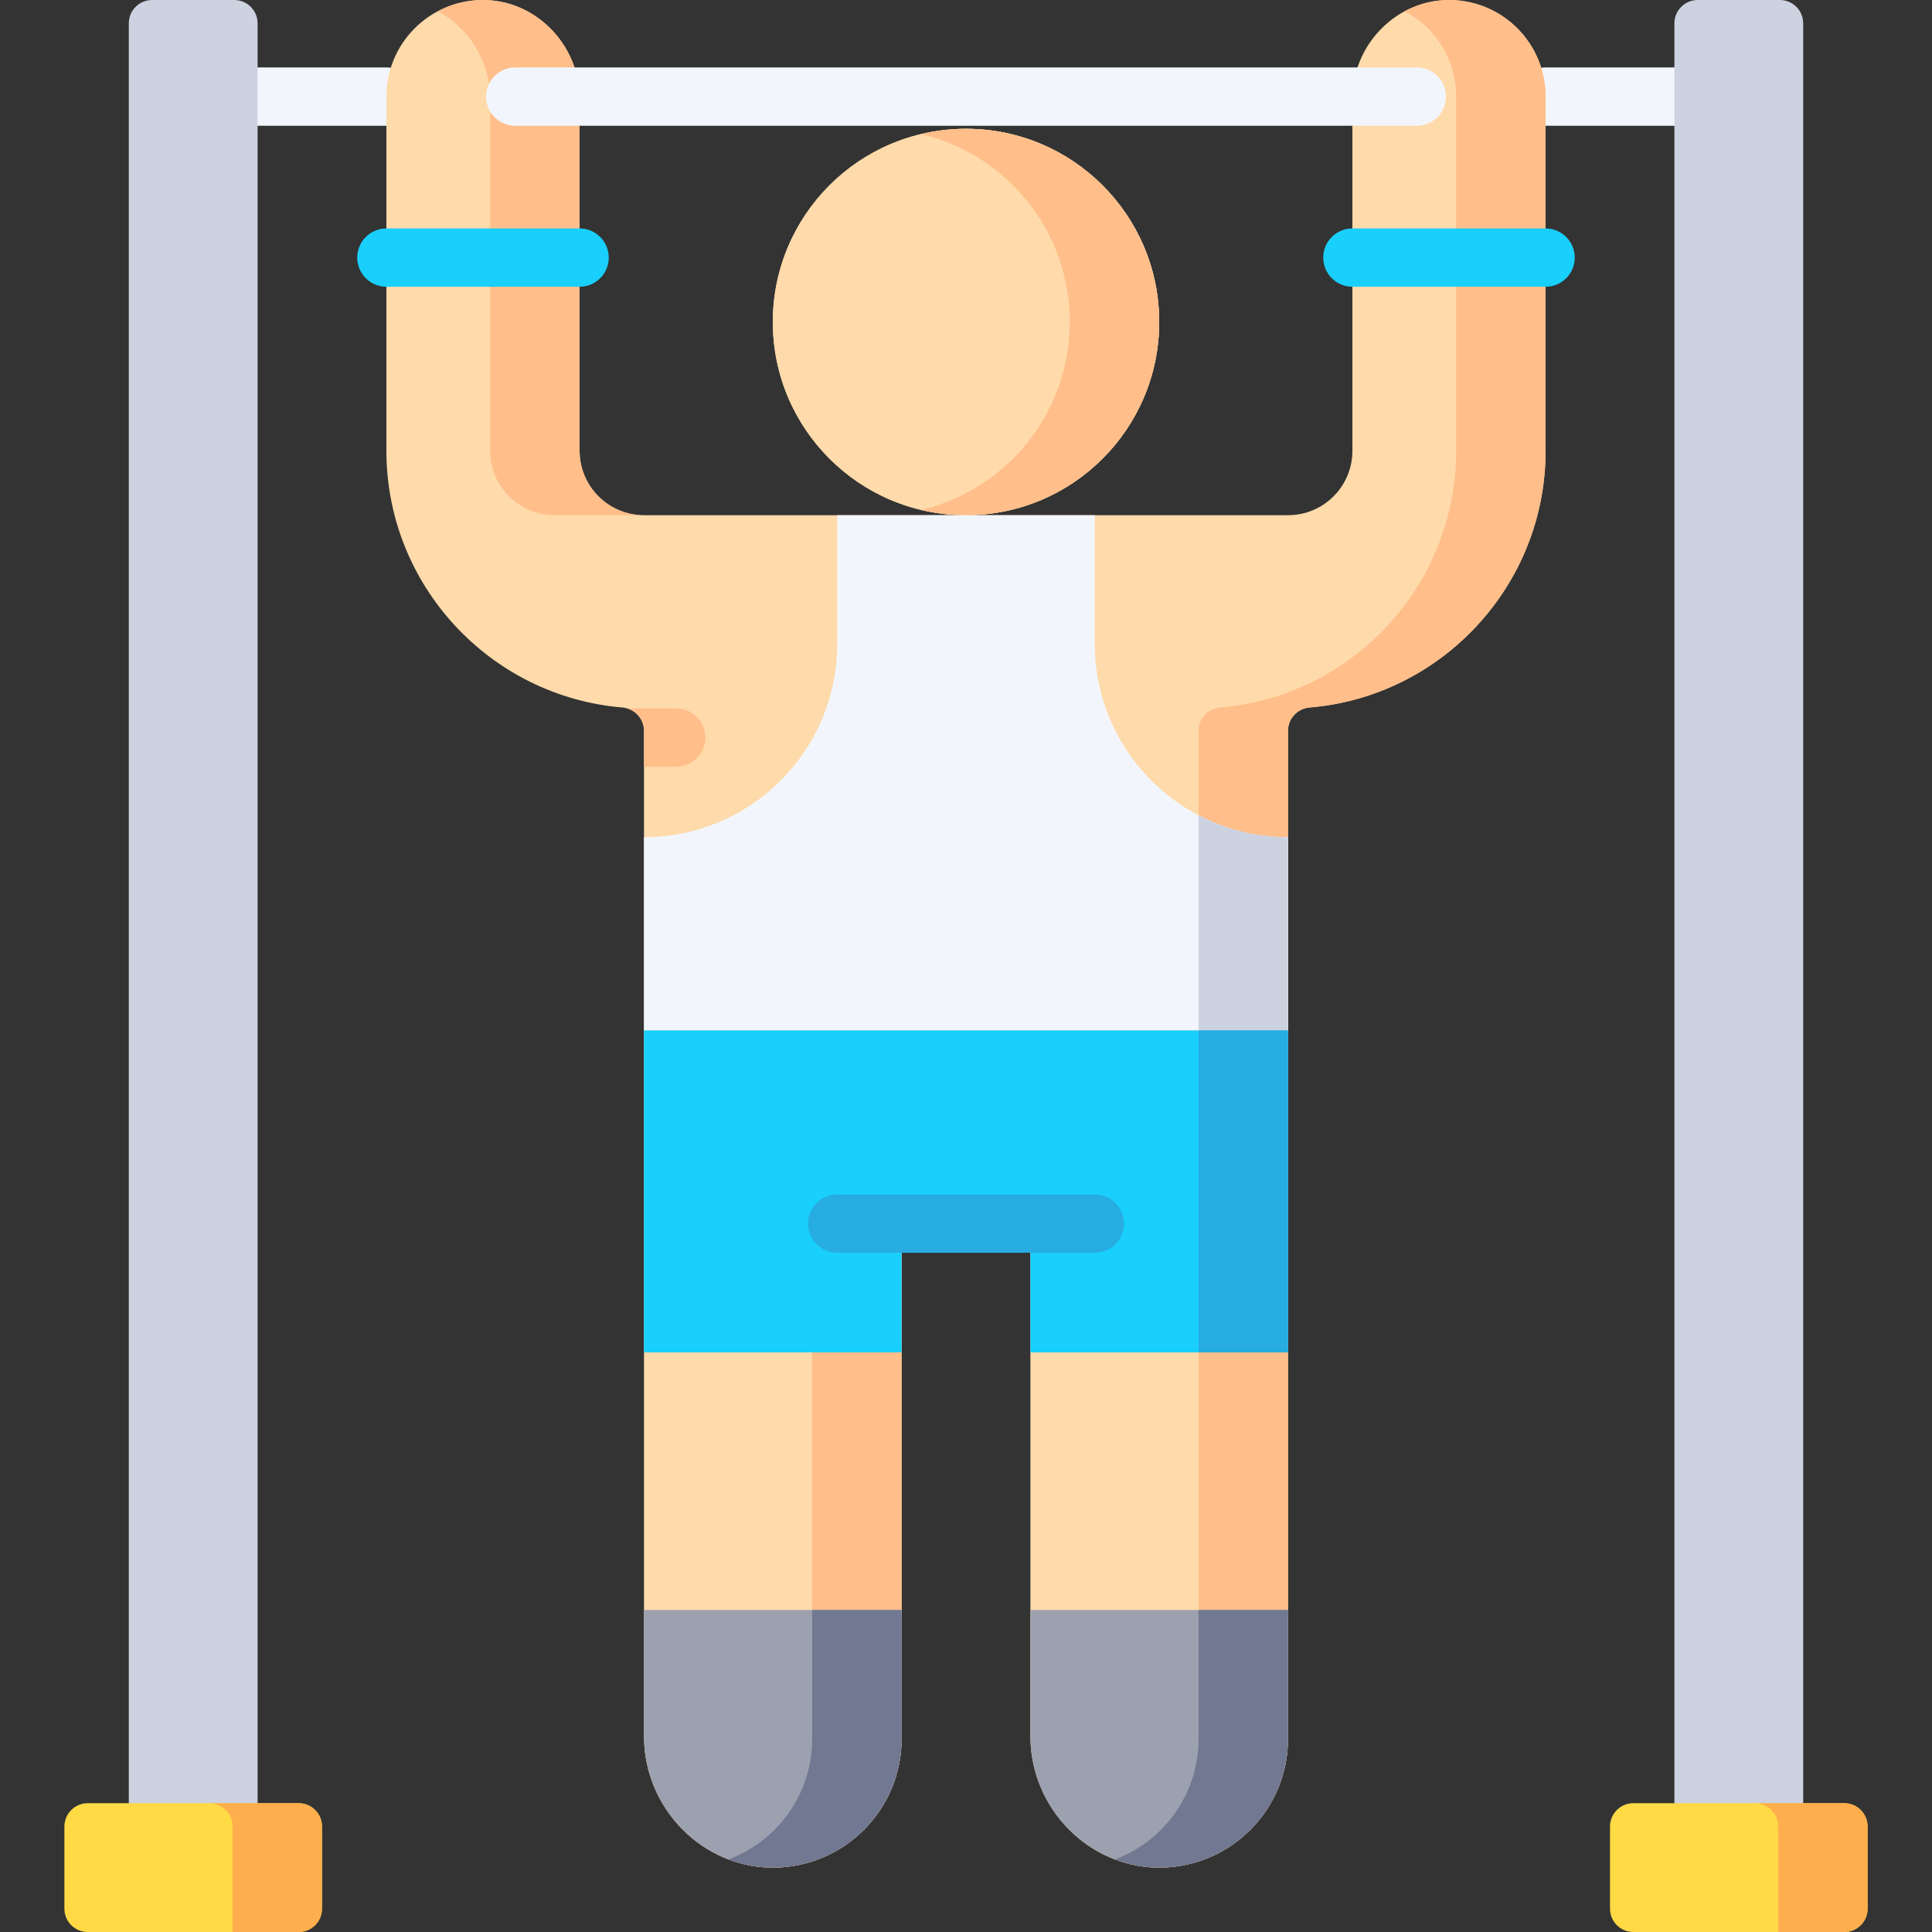 <svg id="Capa_1" enable-background="new 0 0 497 497" height="512" viewBox="0 0 497 497" width="512" xmlns="http://www.w3.org/2000/svg"><rect x="0" y="0" width="497" height="497" fill="#333333" stroke="none"/><g><g><path d="m99.4 32.35h-33.133c-4.143 0-7.5-3.357-7.5-7.5s3.357-7.5 7.5-7.5h33.133c4.143 0 7.5 3.357 7.5 7.5s-3.357 7.5-7.5 7.5z" fill="#f2f6fc"/></g><g><path d="m430.733 32.35h-33.133c-4.143 0-7.5-3.357-7.5-7.5s3.357-7.5 7.5-7.5h33.134c4.143 0 7.5 3.357 7.5 7.5s-3.358 7.5-7.501 7.5z" fill="#f2f6fc"/></g><path d="m373.231.005c-13.93-.265-25.331 11.473-25.331 25.405v90.557c0 9.15-7.417 16.567-16.567 16.567h-49.7-66.267-49.7c-9.15 0-16.567-7.417-16.567-16.567v-90.557c0-13.932-11.401-25.669-25.331-25.405-13.501.256-24.368 11.281-24.368 24.845v91.117c0 34.666 26.755 63.199 60.701 66.035 3.134.262 5.566 2.836 5.566 5.981v258.663c0 18.579 15.204 34.137 33.779 33.782 18.001-.344 32.487-15.044 32.487-33.127v-132.534h33.133v131.879c0 18.579 15.204 34.137 33.779 33.782 18.001-.344 32.487-15.044 32.487-33.127v-259.318c0-3.145 2.432-5.719 5.566-5.981 33.945-2.836 60.701-31.37 60.701-66.035v-91.117c.001-13.564-10.866-24.589-24.368-24.845z" fill="#ffdaaa"/><g fill="#ffbe8a"><path d="m126.1 25.41v90.557c0 9.149 7.417 16.566 16.567 16.566h23c-9.15 0-16.567-7.417-16.567-16.566v-90.557c0-13.932-11.401-25.67-25.331-25.405-4.017.076-7.797 1.112-11.131 2.878 7.991 4.285 13.462 12.877 13.462 22.527z"/><path d="m373.231.005c-4.282-.081-8.323.975-11.869 2.878 7.872 4.17 13.239 12.439 13.239 21.968v91.117c0 34.665-26.755 63.199-60.701 66.035-3.134.262-5.566 2.836-5.566 5.981v259.316c0 14.212-8.95 26.329-21.518 31.035 3.743 1.42 7.798 2.173 12.031 2.092 18.001-.344 32.487-15.044 32.487-33.127v-259.317c0-3.145 2.432-5.719 5.566-5.981 33.945-2.836 60.701-31.369 60.701-66.035v-91.117c-.001-13.564-10.868-24.589-24.37-24.845z"/><path d="m208.933 447.3c0 14.212-8.949 26.329-21.518 31.035 3.743 1.42 7.798 2.173 12.031 2.092 18.001-.344 32.487-15.044 32.487-33.127v-132.533h-23z"/></g><circle cx="248.5" cy="82.833" fill="#ffdaaa" r="49.7"/><circle cx="248.5" cy="82.833" fill="#ffdaaa" r="49.7"/><path d="m248.5 33.133c-3.96 0-7.807.477-11.5 1.352 21.901 5.191 38.2 24.86 38.2 48.348s-16.299 43.157-38.2 48.348c3.693.875 7.54 1.352 11.5 1.352 27.448 0 49.7-22.252 49.7-49.7s-22.252-49.7-49.7-49.7z" fill="#ffbe8a"/><g><path d="m149.1 73.767h-49.7c-4.143 0-7.5-3.357-7.5-7.5s3.357-7.5 7.5-7.5h49.7c4.143 0 7.5 3.357 7.5 7.5s-3.358 7.5-7.5 7.5z" fill="#19cffc"/></g><g><path d="m397.6 73.767h-49.7c-4.143 0-7.5-3.357-7.5-7.5s3.357-7.5 7.5-7.5h49.7c4.143 0 7.5 3.357 7.5 7.5s-3.358 7.5-7.5 7.5z" fill="#19cffc"/></g><path d="m165.667 265.067h165.667v-49.7c-27.449 0-49.7-22.251-49.7-49.7v-33.133h-66.267v33.133c0 27.449-22.251 49.7-49.7 49.7z" fill="#f2f6fc"/><path d="m231.933 347.9h-66.266v-82.833h165.666v82.833h-66.266v-33.133h-33.134z" fill="#19cffc"/><g><path d="m364.467 32.35h-231.934c-4.143 0-7.5-3.357-7.5-7.5s3.357-7.5 7.5-7.5h231.934c4.143 0 7.5 3.357 7.5 7.5s-3.358 7.5-7.5 7.5z" fill="#f2f6fc"/></g><path d="m430.733 468.867h33.133v-462.867c0-3.314-2.686-6-6-6h-21.133c-3.314 0-6 2.686-6 6z" fill="#cdd2e1"/><path d="m173.95 182.233h-12.624c2.52.739 4.34 3.029 4.34 5.749v9.251h8.283c4.143 0 7.5-3.357 7.5-7.5.001-4.142-3.356-7.5-7.499-7.5z" fill="#ffbe8a"/><g><path d="m281.634 322.267h-66.268c-4.143 0-7.5-3.357-7.5-7.5s3.357-7.5 7.5-7.5h66.268c4.143 0 7.5 3.357 7.5 7.5s-3.358 7.5-7.5 7.5z" fill="#27ade2"/></g><path d="m308.333 265.067h23v-49.7c-8.302 0-16.121-2.046-23-5.645z" fill="#cdd2e1"/><path d="m308.333 265.067h23v82.833h-23z" fill="#27ade2"/><path d="m231.933 447.3v-33.133h-66.267v32.479c0 18.579 15.204 34.137 33.779 33.782 18.002-.345 32.488-15.045 32.488-33.128z" fill="#9ca1af"/><path d="m265.067 446.646c0 18.579 15.204 34.137 33.779 33.782 18.001-.344 32.487-15.044 32.487-33.127v-33.133h-66.267v32.478z" fill="#9ca1af"/><path d="m208.933 447.3c0 14.212-8.949 26.329-21.518 31.035.441.167.887.323 1.336.472.044.015.088.03.132.044.415.135.835.261 1.257.38.09.025.179.05.269.074.388.106.779.204 1.173.295.135.031.271.061.406.09.359.079.72.152 1.083.219.183.033.367.062.551.092.327.054.654.106.984.15.236.031.474.055.712.081.287.031.574.065.863.089.312.025.627.04.942.057.224.012.447.029.672.037.547.017 1.096.023 1.65.012 18.001-.344 32.487-15.044 32.487-33.127v-33.133h-23v33.133z" fill="#717891"/><path d="m308.333 447.3c0 14.212-8.95 26.329-21.518 31.035.441.167.887.324 1.337.472.044.014.087.029.131.044.415.135.835.261 1.257.38.09.025.179.05.269.074.388.106.78.204 1.173.295.135.031.271.061.406.09.359.079.72.152 1.083.219.183.033.367.062.551.092.327.054.654.106.984.15.236.031.474.055.712.081.287.031.574.065.863.089.312.025.627.04.942.057.224.012.447.029.672.037.547.017 1.097.023 1.65.012 18.001-.344 32.487-15.044 32.487-33.127v-33.133h-23v33.133z" fill="#717891"/><path d="m474.433 497h-54.267c-3.314 0-6-2.686-6-6v-21.133c0-3.314 2.686-6 6-6h54.267c3.314 0 6 2.686 6 6v21.133c0 3.314-2.686 6-6 6z" fill="#ffda45"/><path d="m474.433 463.867h-23c3.314 0 6 2.686 6 6v27.133h17c3.314 0 6-2.686 6-6v-21.133c0-3.314-2.686-6-6-6z" fill="#ffae4d"/><path d="m33.133 468.867h33.133v-462.867c0-3.314-2.686-6-6-6h-21.133c-3.314 0-6 2.686-6 6z" fill="#cdd2e1"/><path d="m76.833 497h-54.266c-3.314 0-6-2.686-6-6v-21.133c0-3.314 2.686-6 6-6h54.267c3.314 0 6 2.686 6 6v21.133c-.001 3.314-2.687 6-6.001 6z" fill="#ffda45"/><path d="m76.833 463.867h-23c3.314 0 6 2.686 6 6v27.133h17c3.314 0 6-2.686 6-6v-21.133c0-3.314-2.686-6-6-6z" fill="#ffae4d"/></g></svg>